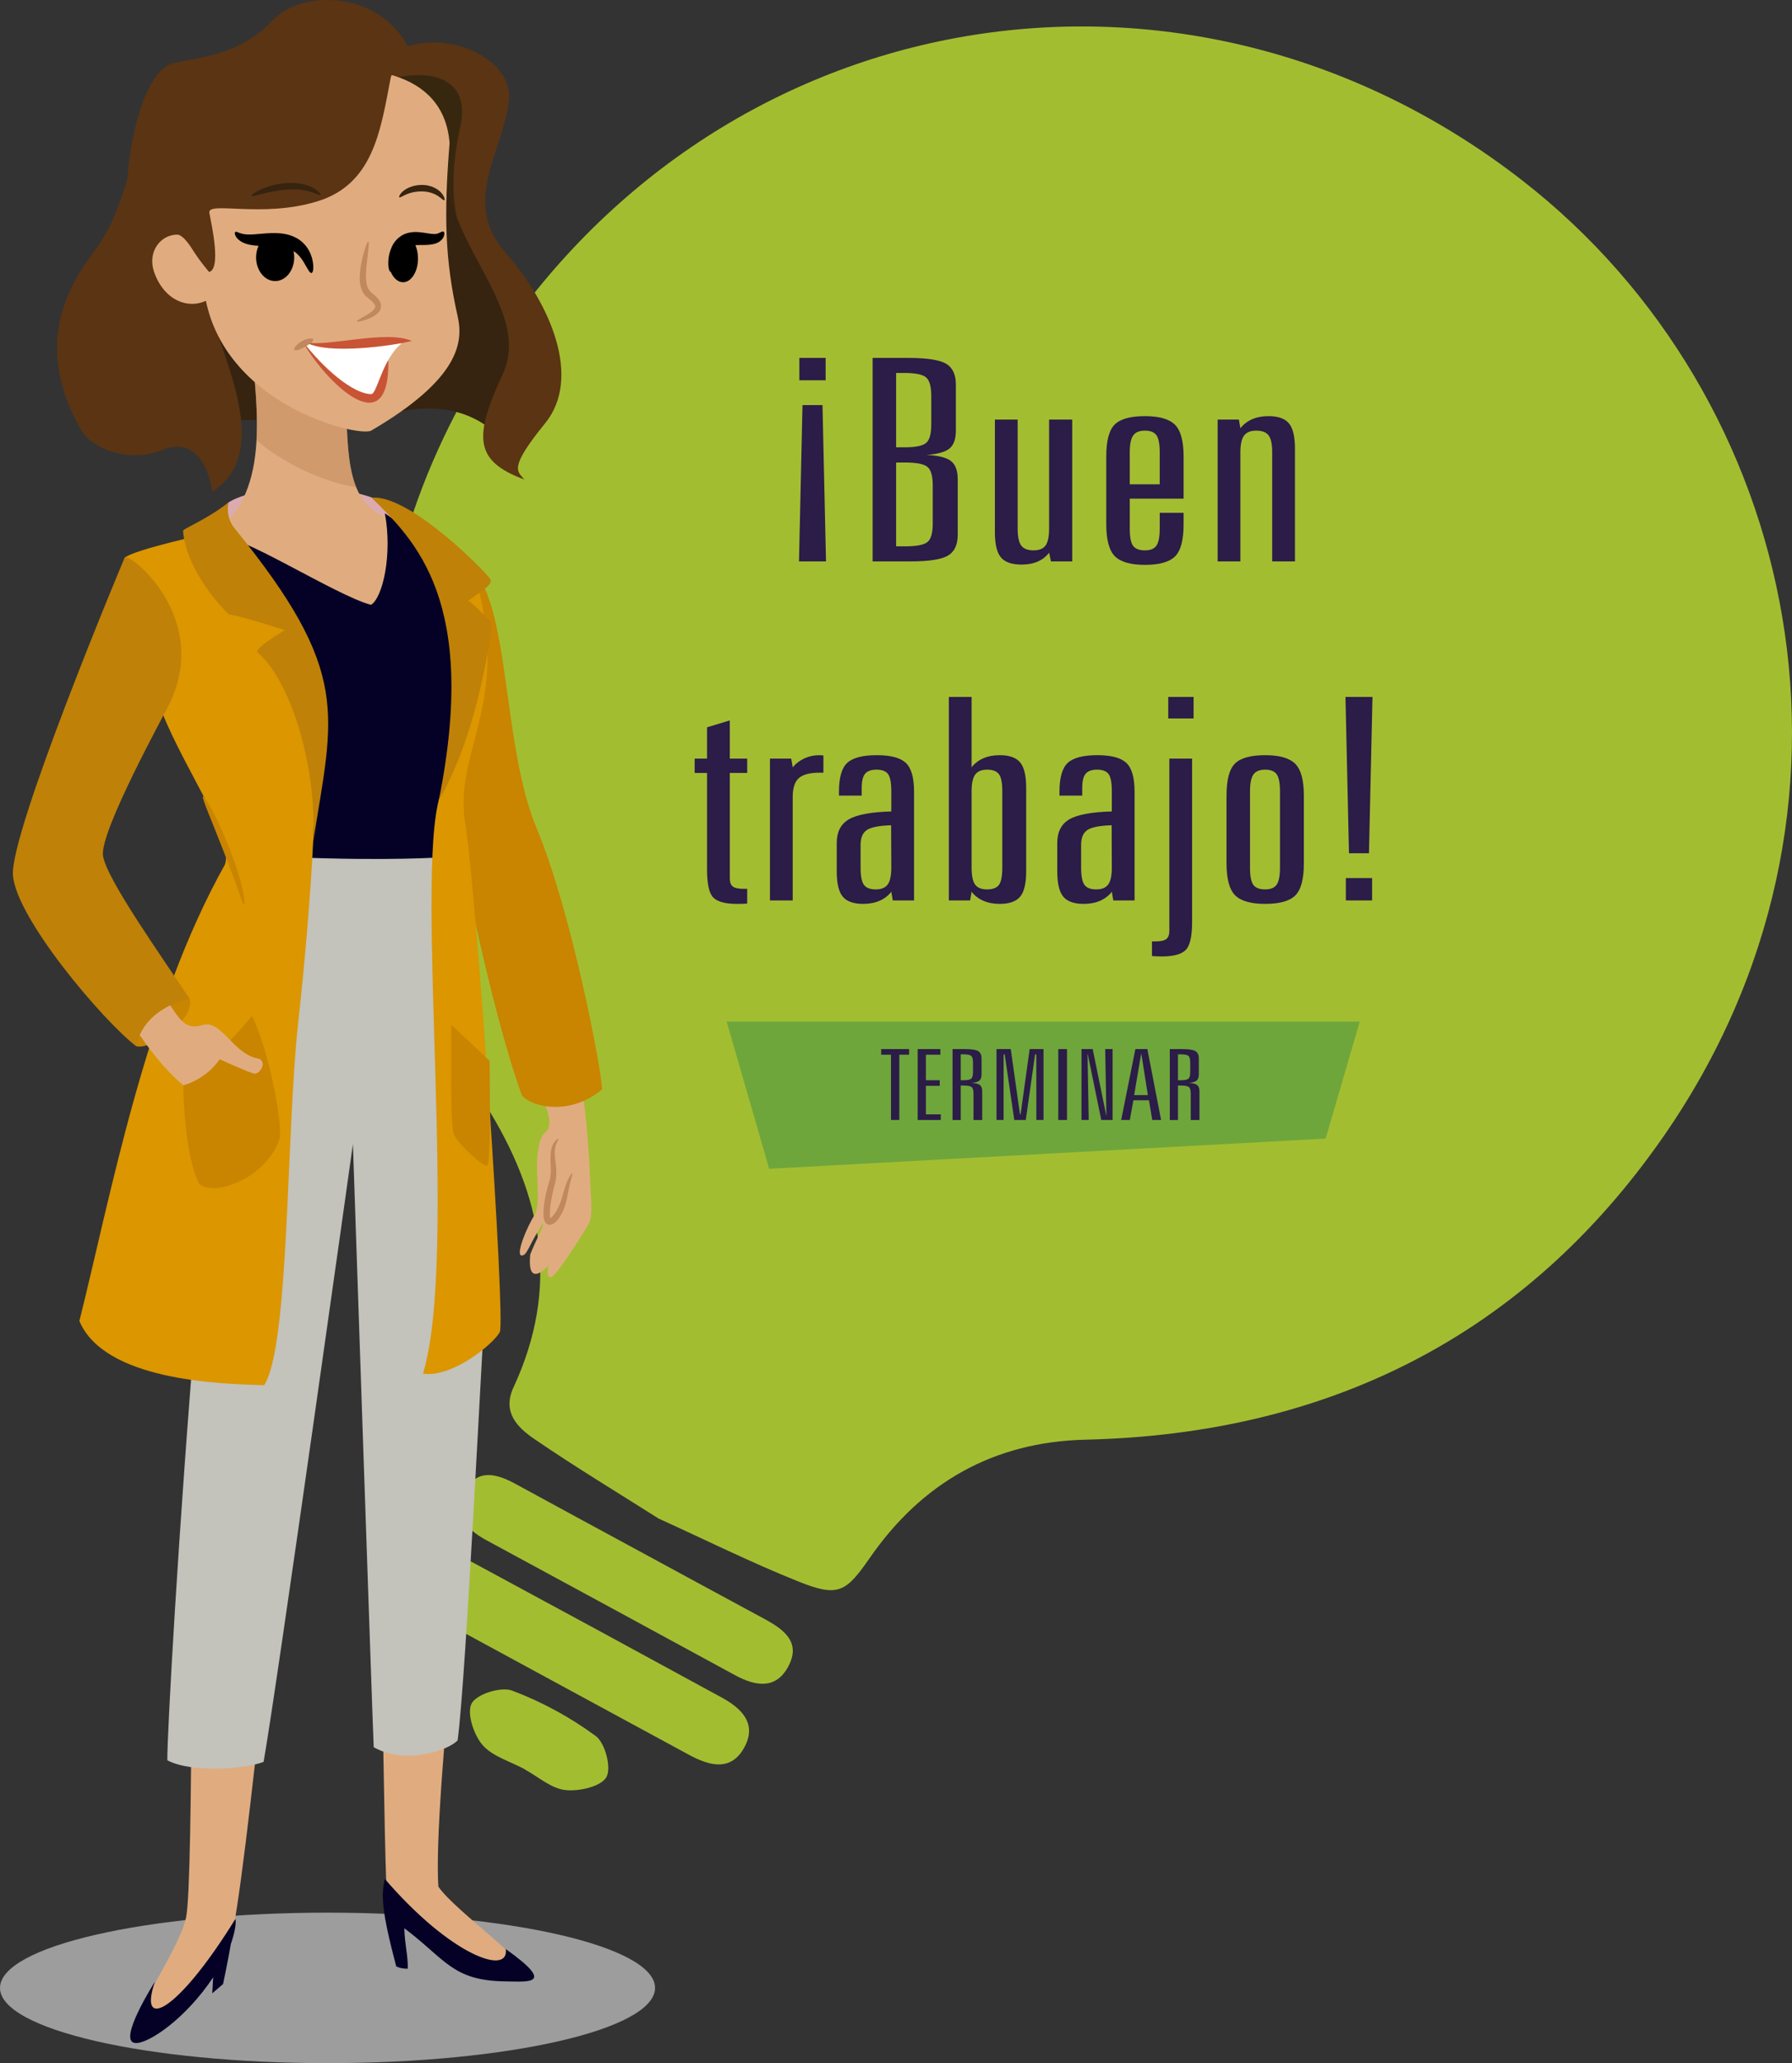 <?xml version="1.0" encoding="utf-8"?>
<!-- Generator: Adobe Illustrator 16.0.0, SVG Export Plug-In . SVG Version: 6.00 Build 0)  -->
<!DOCTYPE svg PUBLIC "-//W3C//DTD SVG 1.1//EN" "http://www.w3.org/Graphics/SVG/1.1/DTD/svg11.dtd">
<svg version="1.1" id="Capa_1" xmlns="http://www.w3.org/2000/svg" xmlns:xlink="http://www.w3.org/1999/xlink" x="0px" y="0px"
	 width="352.766px" height="405.993px" viewBox="0 0 352.766 405.993" enable-background="new 0 0 352.766 405.993"
	 xml:space="preserve">
<rect x="0" y="0" width="352.766" height="405.993" fill="#333333" stroke="none"/>
<g>
	<g opacity="0.907">
		<path fill="#A7A7A7" d="M0,391.188c0,8.178,28.865,14.805,64.475,14.805c35.61,0,64.476-6.627,64.476-14.805
			c0-8.18-28.866-14.811-64.476-14.811C28.865,376.378,0,383.009,0,391.188z"/>
	</g>
	<g>
		<path fill-rule="evenodd" clip-rule="evenodd" fill="#A3BD31" d="M105.189,283.173c-3.294-2.256-6.388-5.248-4.099-10.172
			c9.116-19.629,5.841-37.588-5.525-55.643c-27.681-43.99-30.682-103.199,4.363-152.707
			c46.813-66.131,135.745-78.908,199.765-29.127c54.822,42.627,72.436,123.986,27.662,188.271
			c-27.252,39.131-65.943,58.4-113.654,59.508c-18.088,0.42-32.191,8.447-42.431,23.201c-4.69,6.764-6.212,7.852-13.908,4.783
			c-9.371-3.738-18.429-8.248-27.736-12.475C121.49,293.649,113.184,288.642,105.189,283.173z M311.738,200.093
			c29.859-54.777,9.522-123.879-45.172-153.518c-54.525-29.533-123.504-9.068-153.001,45.393
			c-29.683,54.811-9.487,123.18,45.163,152.889C213.543,274.646,282.027,254.622,311.738,200.093z"/>
		<path fill-rule="evenodd" clip-rule="evenodd" fill="#A3BD31" d="M111.622,332.302c7.994,4.334,15.978,8.668,23.973,12.996
			c4.065,2.197,8.365,3.414,11-1.574c2.445-4.633-0.702-7.609-4.549-9.693c-16.134-8.805-32.298-17.568-48.472-26.295
			c-3.855-2.09-8.052-3.096-10.61,1.482c-2.743,4.93,0.63,7.873,4.685,10.074C95.639,323.634,103.628,327.968,111.622,332.302z"/>
		<path fill-rule="evenodd" clip-rule="evenodd" fill="#A3BD31" d="M125.96,305.296c-8.159-4.422-16.32-8.834-24.47-13.285
			c-3.689-2.016-7.526-3.086-9.956,1.365c-2.489,4.568,0.224,7.555,4.216,9.711c16.32,8.84,32.641,17.688,48.941,26.557
			c3.973,2.152,8,2.904,10.474-1.686c2.606-4.83-0.908-7.34-4.725-9.404C142.267,314.157,134.121,309.716,125.96,305.296z"/>
		<path fill-rule="evenodd" clip-rule="evenodd" fill="#A3BD31" d="M103.267,348.169c2.664,1.449,5.221,3.771,8.013,4.084
			c2.704,0.299,7.018-0.674,8.091-2.541c1.036-1.816-0.234-6.707-2.089-8.088c-4.988-3.68-10.629-6.744-16.437-8.932
			c-2.196-0.83-6.959,0.641-7.984,2.49c-1.025,1.865,0.371,6.145,2.098,8.168c1.962,2.291,5.476,3.262,8.316,4.795
			C103.276,348.149,103.267,348.159,103.267,348.169z"/>
		<circle fill-rule="evenodd" clip-rule="evenodd" fill="#A3BD31" cx="213.494" cy="143.524" r="126.453"/>
	</g>
	<g>
		<path fill="#E0AC7F" d="M106.464,214.401c1.22,4.449,2.704,6.979,0.786,8.549c-1.92,1.568-1.519,8.283-1.346,11.596
			c0.175,3.316,10.329,0.701,10.329,0.701s0-9.334-1.658-21.281C112.395,213.966,106.464,214.401,106.464,214.401z"/>
		<path fill="#E0AC7F" d="M115.848,226.116c-0.059,5.35,1.221,12.734,0.058,14.711c-1.164,1.979-6.627,10.758-7.559,10.525
			s-0.35-2.326-0.35-2.326c-1.862,1.977-4.186,3.141-3.604-2.209c1.511-3.723,2.559-5.232,2.559-6.162
			c-2.909,4.301-3.14,6.512-4.304,6.396c-1.164-0.119,1.048-5.584,2.56-7.91c1.511-2.326-0.001-10.35,0.813-12.908
			C106.836,223.675,115.848,226.116,115.848,226.116z"/>
		<g>
			<g>
				<path fill="#C0885C" d="M112.657,230.886c-0.109-0.072-0.882,0.943-1.471,2.895c-0.329,0.951-0.567,2.152-1.057,3.316
					c-0.251,0.586-0.556,1.193-0.952,1.746c-0.189,0.279-0.417,0.539-0.643,0.738c-0.058,0.055-0.112,0.094-0.166,0.125
					c-0.038,0.027-0.025,0.018-0.032,0.02c-0.006,0-0.01-0.002-0.011-0.008c0.027,0.139-0.092-0.357-0.079-0.768
					c-0.001-0.422,0.023-0.869,0.07-1.322c0.093-0.922,0.256-1.828,0.435-2.697c0.092-0.434,0.191-0.857,0.297-1.271
					c0.103-0.418,0.223-0.791,0.323-1.262c0.359-1.812-0.014-3.352-0.106-4.559c-0.137-1.221-0.011-2.154,0.249-2.77
					c0.253-0.613,0.509-0.926,0.426-1c-0.042-0.045-0.426,0.141-0.863,0.766c-0.447,0.615-0.746,1.75-0.711,3.047
					c-0.008,1.291,0.227,2.783-0.139,4.254c-0.47,1.531-0.979,3.406-1.176,5.363c-0.052,0.488-0.078,0.979-0.07,1.477
					c0.005,0.25,0.028,0.508,0.067,0.773c0.028,0.223,0.19,0.725,0.481,1.025c0.298,0.221,0.678,0.299,1.04,0.189
					c0.17-0.072,0.369-0.139,0.483-0.236c0.111-0.072,0.21-0.15,0.291-0.23c0.343-0.316,0.6-0.648,0.817-0.988
					c0.443-0.67,0.744-1.355,0.986-2.018c0.476-1.357,0.603-2.539,0.824-3.504C112.328,232.05,112.814,230.972,112.657,230.886z"/>
			</g>
		</g>
		<path fill="#E0AC7F" d="M38.163,274.849c-0.607,19.402-0.017,95.5-1.532,102.473c-1.518,6.975-11.824,20.312-9.702,23.346
			c2.124,3.031,15.766-10.916,18.494-19.102c2.728-8.186,11.52-99.744,11.52-99.744L38.163,274.849z"/>
		<path fill="#040026" d="M46.332,377.624c-11.521,18.646-19.176,22.057-15.84,12.357c0,0-7.504,11.746-3.865,12.049
			c2.534,0.211,9.929-4.768,15.338-12.934l-0.18,3.156l2.122-1.818c0,0,0.961-4.494,1.539-7.908
			C46.154,380.542,46.572,378.401,46.332,377.624z"/>
		<path fill="#E0AC7F" d="M74.698,277.577c0,11.824,0.909,94.818,1.591,96.865c0.682,2.045,12.508,14.855,26.15,13.945
			c3.638-0.908-12.734-12.127-16.145-17.131c-1.138-17.053,7.048-85.039,7.959-96.635C95.162,263.026,74.698,277.577,74.698,277.577
			z"/>
		<path fill="#040026" d="M75.759,369.741c-0.757,3.184-0.644,6.293,2.236,17.205c1.024,0.533,2.275,0.455,2.275,0.455
			c0.059-2.68-0.569-4.434-0.683-7.957c8.186,6.139,9.437,10.346,19.972,10.459c4.419,0.049,10.004,0.758,0-6.367
			C100.317,388.841,88.797,384.901,75.759,369.741z"/>
		<path fill="#362310" d="M97.759,85.415c-5.457-5.004-13.189-6.67-23.799-3.184c-10.61,3.486-17.585,0.756-23.649,0.455
			c-6.062-0.303-15.006,1.061-18.643,1.666c-10.612-6.82-1.213-48.811-0.607-52.297c0.607-3.486,37.594-25.467,43.96-23.646
			c6.368,1.818,12.582,0,14.856,2.727c2.273,2.73-0.605,31.381,5.761,40.02C102.003,59.798,107.461,75.259,97.759,85.415z"/>
		<path fill="#5A3413" d="M40.648,57.274c0.607,9.098,14.515,30.717,1.175,39.51c-0.91-5.457-3.639-10.764-10.005-8.186
			c-6.367,2.576-13.641-0.305-15.764-3.791C6.655,68.437,12.87,56.915,18.63,49.335c5.759-7.578,7.731-19.855,7.731-19.855
			l12.127,14.096"/>
		<path fill="#5A3413" d="M73.505,14.622c6.82-11.822,28.043-5.152,26.678,5.307c-1.364,10.461-9.396,19.859-0.604,29.861
			c8.791,10.008,15.006,24.559,7.732,33.502c-7.278,8.945-5.459,9.398-4.095,11.066c-9.854-3.639-10.004-8.338-4.246-20.768
			c5.761-12.43-10.906-25.432-10.761-39.262C88.361,19.776,83.356,15.382,73.505,14.622z"/>
		<path fill="#37270F" d="M90.634,24.778c-1.447,6.611-1.903,12.799-0.66,18.133c-1.083-2.826-1.795-5.686-1.765-8.582
			c0.126-12.209-3.377-17.268-10.327-19.027C85.297,13.653,92.622,15.688,90.634,24.778z"/>
		<path fill="#C3C2BB" d="M32.942,346.399c4.85,2.576,15.612,1.666,18.948,0.303c2.576-14.402,17.583-121.576,17.583-121.576
			s3.943,116.268,4.095,118.693c6.367,3.641,15.006,0.455,16.522-1.363c1.668-12.432,4.851-78.672,5.76-92.166
			c0.909-13.49-2.273-44.566-3.032-55.178c-0.757-10.609-5.457-28.195-5.457-28.195s-16.75,2.881-35.471-0.15
			C42.038,181.167,32.791,337.304,32.942,346.399z"/>
		<path fill="#DBABB0" d="M44.844,98.97c3.979-2.844,19.668-5.23,31.037,0c9.664,7.275,6.139,8.299,5.57,8.412
			c-0.567,0.113-38.313,4.094-38.313,4.094"/>
		<path fill="#E0AC7F" d="M49.505,68.046c1.061,12.125,3.943,30.051-8.187,37.176c4.548,17.736,33.086,21.525,33.086,21.525
			s5.911-20.463,3.334-24.559c-9.702-2.119-9.247-11.898-9.703-25.389C65.762,71.796,49.505,68.046,49.505,68.046z"/>
		<path fill="#C0885C" fill-opacity="0.5" d="M70.126,95.886C68.259,91.325,68.304,84.7,68.035,76.8
			c-2.273-5.004-18.53-8.754-18.53-8.754c0.482,5.514,1.339,12.23,0.99,18.584C57.305,92.45,65.68,95.222,70.126,95.886z"/>
		<path fill="#040026" d="M43.911,106.081c5.002,7.73,16.617,55.945,13.735,62.615c19.251,0.758,29.308,0,29.308,0
			c5.153-18.797,8.67-54.795-11.187-67.68c1.516,8.184-0.454,16.635-2.729,18C66.369,117.349,46.032,104.263,43.911,106.081z"/>
		<path fill="#E0AC7F" d="M88.5,28.14c-1.137,14.324-0.91,22.965,1.592,34.107c1.138,5.002,0.455,12.277-17.054,22.512
			c-2.614,1.25-29.217-5.004-32.741-26.832c-3.634-22.496,3.637-40.473,17.279-43.203C71.22,11.995,87.363,13.587,88.5,28.14z"/>
		<path fill="#E0AC7F" d="M39.387,48.981c-3.867-5.949-11.369-1.514-8.944,4.852c2.511,6.594,8.715,7.391,12.013,3.98
			C41.849,52.962,39.387,48.981,39.387,48.981z"/>
		<g>
			<g>
				<g>
					<path d="M61.328,53.72c-0.38,0.079-0.827-0.952-1.643-2.298c-0.422-0.657-0.959-1.365-1.689-1.867
						c-0.711-0.525-1.647-0.835-2.792-0.983c-2.299-0.273-4.812,0.036-6.742-0.596c-0.965-0.295-1.7-0.881-1.997-1.385
						c-0.314-0.501-0.281-0.857-0.146-0.942c0.166-0.111,0.433,0.037,0.837,0.184c0.402,0.154,0.922,0.294,1.662,0.313
						c0.741,0.021,1.686-0.063,2.812-0.164c1.124-0.093,2.435-0.202,3.906-0.025c1.459,0.173,2.983,0.75,4.007,1.727
						c1.051,0.948,1.572,2.079,1.847,2.987C61.893,52.524,61.653,53.66,61.328,53.72z"/>
				</g>
			</g>
		</g>
		<path d="M51.785,47.075c-0.831,0.855-1.372,2.133-1.372,3.576c0,2.572,1.682,4.66,3.753,4.66s3.751-2.088,3.751-4.66
			c0-1.389-0.498-2.623-1.274-3.477C55.024,47.106,53.405,47.081,51.785,47.075z"/>
		<g>
			<g>
				<path fill="#C0885C" d="M70.233,63.235c0.053,0.141,1.142,0.016,2.81-0.723c0.41-0.209,0.864-0.447,1.305-0.871
					c0.218-0.211,0.443-0.484,0.571-0.857c0.154-0.377,0.101-0.838-0.03-1.213c-0.31-0.723-0.824-1.176-1.312-1.609
					c-0.555-0.459-0.873-0.705-1.114-1.229c-0.468-0.99-0.446-2.256-0.393-3.352c0.062-1.117,0.197-2.135,0.298-2.994
					c0.214-1.719,0.315-2.803,0.139-2.842c-0.167-0.037-0.578,0.973-1.025,2.676c-0.216,0.854-0.448,1.877-0.582,3.061
					c-0.104,1.17-0.239,2.553,0.417,4.01c0.172,0.355,0.406,0.684,0.679,0.969c0.304,0.291,0.552,0.471,0.778,0.654
					c0.458,0.371,0.866,0.766,1.027,1.102c0.333,0.539-0.525,1.287-1.202,1.711C71.175,62.603,70.162,63.05,70.233,63.235z"/>
			</g>
		</g>
		<path d="M76.979,53.632c0.536,1.152,1.393,1.908,2.365,1.908c1.623,0,2.941-2.088,2.941-4.662c0-1.559-0.487-2.93-1.231-3.777
			C78.596,48.511,77.528,50.956,76.979,53.632z"/>
		<g>
			<path fill="#362310" d="M78.609,38.825c-0.13-0.082,0.094-0.717,0.912-1.342c0.796-0.623,2.163-1.139,3.712-1.09
				c1.554,0.027,2.921,0.74,3.6,1.508c0.688,0.781,0.778,1.432,0.644,1.492c-0.176,0.098-0.544-0.35-1.236-0.812
				c-0.692-0.459-1.766-0.885-3.051-0.914c-1.276-0.041-2.439,0.252-3.208,0.592C79.198,38.587,78.763,38.942,78.609,38.825z"/>
		</g>
		<path fill="#C85435" d="M60.002,67.931c4.319,7.279,16.678,19.637,16.449,3.107C75.465,70.585,60.002,67.931,60.002,67.931z"/>
		<path fill="#FFFFFF" d="M59.776,67.401c5.835,1.668,14.323,0.15,19.326,0.15c-3.789,2.957-4.85,9.854-5.987,10.006
			C69.478,77.558,63.642,72.403,59.776,67.401z"/>
		<path fill="#C85435" d="M60.154,67.325c4.017,1.062,15.841-2.502,20.918-0.227C77.512,68.009,64.398,69.901,60.154,67.325z"/>
		<g>
			<g>
				<path fill="#C0885C" d="M61.67,66.794c-0.1-0.324-1.166-0.275-2.231,0.34c-0.552,0.268-0.96,0.68-1.227,0.99
					c-0.265,0.318-0.364,0.58-0.256,0.717c0.241,0.291,1.119-0.055,2.095-0.588C61.023,67.687,61.784,67.142,61.67,66.794z"/>
			</g>
		</g>
		<g>
			<g>
				<g>
					<path d="M76.96,53.548c-0.344-0.045-0.61-0.932-0.498-2.408c0.053-0.736,0.233-1.629,0.689-2.612
						c0.426-0.961,1.391-2.104,2.766-2.573c1.362-0.455,2.54-0.283,3.441-0.169c0.916,0.141,1.604,0.268,2.09,0.268
						c0.906,0.073,1.493-0.644,1.845-0.479c0.154,0.07,0.251,0.347,0.113,0.814c-0.112,0.453-0.638,1.154-1.516,1.477
						c-1.718,0.64-3.798,0.094-5.103,0.578c-1.22,0.376-1.989,1.979-2.52,3.154C77.735,52.785,77.336,53.599,76.96,53.548z"/>
				</g>
			</g>
		</g>
		<path fill="#DB9600" d="M52.006,272.575c-9.322-0.229-31.493-1.023-36.381-12.621c6.025-23.986,12.961-61.848,28.65-89.816
			c1.934-5.797-9.209-20.236-13.301-32.514c-3.979-13.529-6.747-27.398-6.444-27.854c1.669-1.592,16.904-4.891,16.904-4.891
			s17.85,11.369,19.896,27.742c2.046,16.371-0.229,46.953-2.614,68.441C56.327,222.55,57.008,264.845,52.006,272.575z"/>
		<path fill="#BF8107" d="M44.995,98.856c-4.397,3.486-9.002,5.148-8.962,5.627c0.644,7.922,8.052,15.594,8.962,16.354
			c5.457,1.211,11.065,3.182,11.065,3.182c-6.668,4.018-5.306,4.395-5.306,4.395c6.368,5.459,11.673,22.135,10.915,37.141
			c3.941-25.162,7.655-33.123-15.46-61.545C44.228,101.575,44.995,98.856,44.995,98.856z"/>
		<path fill="#C98400" d="M92.29,111.437c8.261,6.404,6.368,34.865,13.341,51.539c6.972,16.676,12.884,48.055,12.884,51.389
			c-6.064,5.154-13.645,3.639-15.766,1.213c-6.367-17.584-12.582-49.873-14.4-60.484C91.003,139.556,92.29,111.437,92.29,111.437z"
			/>
		<path fill="#DB9600" d="M86.568,156.724c-4.978,16.619,3.752,90.385-3.297,113.576c5.685,0.91,13.984-5.91,15.122-8.186
			c1.136-2.273-4.549-86.404-6.822-100.273c-2.274-13.871,8.753-22.854,2.388-46.955c-5.003-4.094-4.662-1.252-4.662-1.252
			S92.934,135.464,86.568,156.724z"/>
		<path fill="#BF8107" d="M73.152,97.946c8.489,8.338,21.107,20.311,13.225,59.572c8.339-14.4,10.459-34.865,10.459-34.865
			s-4.09-4.396-4.698-4.396c3.032-2.273,4.85-3.182,4.396-4.242S80.599,97.149,73.152,97.946z"/>
		<path fill="#C98400" d="M43.023,207.089c2.843-2.615,6.595-7.162,6.595-7.162c3.411,7.162,5.911,20.689,5.457,23.986
			c-2.273,7.506-12.391,11.711-15.802,9.096c-3.071-5.57-3.184-19.439-3.184-19.439S40.751,209.364,43.023,207.089z"/>
		<path fill="#C98400" d="M26.804,205.876c3.261,0.834,11.897-5.686,10.459-9.398C34.384,194.735,25.059,197.31,26.804,205.876z"/>
		<path fill="#E0AC7F" d="M31.202,194.735c3.864,4.66,4.435,8.262,8.641,6.973c3.806-1.166,6.024,5.838,11.14,6.631
			c1.706,0.797,0.075,3.145-0.985,2.92c-1.062-0.229-6.745-2.805-6.745-2.805c-2.844,4.092-7.163,5.115-7.163,5.115
			c-5.685-4.662-10.574-12.961-10.574-12.961L31.202,194.735z"/>
		<path fill="#BF8107" d="M24.529,109.771c-0.605,1.363-22.585,53.963-21.98,62.455c0.607,8.486,17.735,28.646,24.255,33.65
			c1.517-7.654,10.459-9.398,10.459-9.398c-5.457-8.338-16.221-23.346-16.979-28.045c-0.758-4.699,12.323-28.318,13.189-30.166
			C41.509,121.138,25.135,108.405,24.529,109.771z"/>
		<path fill="#C98400" d="M88.804,201.632c0.153,4.547-0.302,19.707,0.608,21.678c0.91,1.969,5.759,6.365,6.517,6.062
			c0.759-0.305,0.454-20.617,0.454-20.617L88.804,201.632z"/>
		<g>
			<path fill="#C98400" d="M48.027,177.983c0.087-0.014,0.1-0.34,0.046-0.924c-0.027-0.295-0.069-0.65-0.129-1.064
				c-0.07-0.408-0.182-0.865-0.298-1.373c-0.455-2.037-1.354-4.762-2.499-7.709c-2.29-5.9-4.891-10.354-5.193-10.189
				c-0.317,0.168,1.738,4.812,4.007,10.654c1.134,2.918,2.155,5.564,2.822,7.496c0.175,0.48,0.333,0.916,0.473,1.299
				c0.119,0.387,0.232,0.717,0.332,0.988C47.788,177.702,47.94,177.999,48.027,177.983z"/>
		</g>
		<path fill="#5A3413" d="M76.84,15.687C74.869,25.993,73.353,36.3,62.438,39.634c-10.915,3.338-21.677-0.15-21.221,2.275
			c0.455,2.426,2.369,11.008-0.058,11.615c-3.183-3.789-3.225-4.768-4.793-6.461c-2.596-2.805-11.52-2.426-11.37-10.156
			c0.152-7.732,3.184-23.346,9.399-24.557c6.215-1.215,13.34-1.971,19.251-8.34c5.913-6.363,22.739-6.062,27.742,7.58
			C79.266,10.378,76.992,14.167,76.84,15.687z"/>
		<g>
			<path fill="#362310" d="M63.111,38.372c-0.128,0.156-0.804-0.27-1.964-0.633c-1.161-0.365-2.841-0.59-4.726-0.434
				c-3.784,0.299-6.725,1.555-6.879,1.219c-0.181-0.279,2.667-2.154,6.785-2.488c2.041-0.174,3.953,0.229,5.162,0.873
				C62.71,37.55,63.212,38.267,63.111,38.372z"/>
		</g>
	</g>
	<g>
		<g>
			<g>
				<path fill="#2B1C48" d="M157.978,79.719h3.934l0.691,30.756h-5.316L157.978,79.719z M157.359,70.434h5.172v4.398h-5.172V70.434z
					"/>
				<path fill="#2B1C48" d="M171.781,70.434h7.064c3.643,0,6.105,0.381,7.393,1.141s1.931,2.127,1.931,4.1v9.066
					c0,1.666-0.425,2.842-1.274,3.529s-2.355,1.104-4.516,1.248c2.307,0.109,3.908,0.508,4.807,1.195s1.348,1.883,1.348,3.582
					v10.941c0,1.973-0.644,3.338-1.93,4.098c-1.287,0.762-3.752,1.141-7.393,1.141h-7.43V70.434z M176.406,73.393v14.633h1.639
					c2.112,0,3.52-0.275,4.225-0.828c0.703-0.553,1.057-1.779,1.057-3.68v-5.564c0-1.918-0.354-3.158-1.057-3.719
					c-0.705-0.561-2.112-0.842-4.225-0.842H176.406z M176.406,91.012v16.504h1.711c2.234,0,3.709-0.275,4.426-0.828
					c0.715-0.551,1.074-1.768,1.074-3.65v-7.52c0-1.883-0.359-3.104-1.074-3.666c-0.717-0.561-2.191-0.84-4.426-0.84H176.406z"/>
				<path fill="#2B1C48" d="M195.853,82.568h4.479v21.391c0,1.648,0.236,2.783,0.711,3.408c0.473,0.623,1.279,0.936,2.422,0.936
					c1.115,0,1.904-0.32,2.366-0.963c0.461-0.643,0.692-1.77,0.692-3.381V82.568h4.552v27.906h-4.188l-0.363-1.709
					c-0.607,0.777-1.36,1.361-2.258,1.75c-0.898,0.389-1.955,0.584-3.168,0.584c-1.919,0-3.272-0.471-4.061-1.412
					c-0.79-0.941-1.184-2.588-1.184-4.939V82.568z"/>
				<path fill="#2B1C48" d="M232.998,89.844v8.279H222.4v5.891c0,1.666,0.219,2.797,0.656,3.395c0.438,0.596,1.214,0.895,2.33,0.895
					c1.068,0,1.821-0.307,2.258-0.922c0.438-0.615,0.656-1.738,0.656-3.367v-3.094h4.697v2.279c0,3.078-0.559,5.172-1.675,6.285
					s-3.095,1.67-5.937,1.67c-2.816,0-4.788-0.566-5.917-1.697c-1.13-1.131-1.694-3.234-1.694-6.312V89.844
					c0-3.096,0.553-5.193,1.658-6.299c1.104-1.104,3.089-1.656,5.953-1.656c2.816,0,4.789,0.566,5.918,1.697
					S232.998,86.803,232.998,89.844z M228.3,89.002c0-1.646-0.219-2.77-0.656-3.365c-0.437-0.598-1.189-0.896-2.258-0.896
					c-1.092,0-1.863,0.316-2.312,0.949c-0.449,0.635-0.674,1.738-0.674,3.312v6.299h5.9V89.002z"/>
				<path fill="#2B1C48" d="M254.921,88.297v22.178h-4.479V89.002c0-1.592-0.237-2.701-0.71-3.326
					c-0.474-0.623-1.281-0.936-2.422-0.936c-1.117,0-1.918,0.32-2.404,0.963c-0.485,0.643-0.729,1.742-0.729,3.299v21.473h-4.479
					V82.568h4.188l0.291,1.711c0.607-0.779,1.379-1.371,2.312-1.779c0.936-0.406,2.01-0.611,3.224-0.611
					c1.894,0,3.235,0.477,4.024,1.426C254.527,84.266,254.921,85.926,254.921,88.297z"/>
				<path fill="#2B1C48" d="M143.667,141.764v7.52h3.423v2.824h-3.423v20.74c0,0.777,0.2,1.316,0.601,1.615
					c0.4,0.299,1.123,0.447,2.167,0.447h0.656v2.904c-0.268,0.02-0.541,0.033-0.819,0.041c-0.28,0.01-0.674,0.014-1.184,0.014
					c-2.283,0-3.836-0.412-4.662-1.234c-0.826-0.824-1.238-2.656-1.238-5.498v-19.029h-2.44v-2.824h2.44v-6.162L143.667,141.764z"/>
				<path fill="#2B1C48" d="M162.093,148.66v3.393h-0.764c-1.918,0-3.278,0.357-4.079,1.072c-0.802,0.715-1.202,1.951-1.202,3.705
					v20.361h-4.479v-27.908h4.188l0.291,1.711c0.631-0.76,1.402-1.348,2.312-1.764s1.899-0.625,2.969-0.625
					c0.072,0,0.193,0.01,0.363,0.027S161.997,148.66,162.093,148.66z"/>
				<path fill="#2B1C48" d="M179.939,155.799v21.393h-4.188l-0.292-1.711c-0.606,0.779-1.377,1.371-2.312,1.777
					c-0.934,0.408-2.009,0.611-3.223,0.611c-1.894,0-3.234-0.475-4.023-1.424c-0.789-0.951-1.184-2.611-1.184-4.982v-5.564
					c0-2.189,0.795-3.746,2.385-4.67s4.376-1.439,8.357-1.547v-3.963c0-1.684-0.212-2.814-0.637-3.395
					c-0.425-0.578-1.184-0.869-2.275-0.869c-1.045,0-1.791,0.268-2.24,0.801c-0.449,0.535-0.674,1.453-0.674,2.756v1.547h-4.479
					v-0.76c0-2.787,0.546-4.682,1.64-5.688c1.092-1.004,3.034-1.506,5.826-1.506c2.719,0,4.619,0.506,5.699,1.52
					S179.939,153.031,179.939,155.799z M175.423,162.396c-2.332,0.072-3.916,0.379-4.753,0.922
					c-0.838,0.543-1.257,1.521-1.257,2.932v4.48c0,1.664,0.219,2.795,0.656,3.393c0.437,0.598,1.213,0.896,2.33,0.896
					c1.093,0,1.875-0.322,2.35-0.965c0.473-0.641,0.709-1.75,0.709-3.324L175.423,162.396z"/>
				<path fill="#2B1C48" d="M186.785,137.15h4.479v13.844c0.606-0.777,1.378-1.371,2.312-1.777c0.935-0.408,2.009-0.611,3.224-0.611
					c1.893,0,3.234,0.475,4.023,1.426c0.789,0.949,1.184,2.609,1.184,4.98v16.451c0,2.371-0.395,4.031-1.184,4.982
					c-0.789,0.949-2.131,1.424-4.023,1.424c-1.215,0-2.289-0.203-3.224-0.611c-0.935-0.406-1.706-0.998-2.312-1.777l-0.291,1.711
					h-4.188V137.15z M197.31,155.719c0-1.648-0.219-2.77-0.656-3.367c-0.437-0.598-1.214-0.896-2.33-0.896
					c-1.093,0-1.876,0.322-2.35,0.965c-0.473,0.643-0.71,1.742-0.71,3.299v15.012c0,1.592,0.23,2.705,0.692,3.338
					c0.461,0.635,1.25,0.951,2.367,0.951c1.116,0,1.894-0.299,2.33-0.896c0.438-0.598,0.656-1.729,0.656-3.393V155.719z"/>
				<path fill="#2B1C48" d="M223.348,155.799v21.393h-4.188l-0.291-1.711c-0.607,0.779-1.378,1.371-2.312,1.777
					c-0.935,0.408-2.01,0.611-3.223,0.611c-1.895,0-3.235-0.475-4.024-1.424c-0.789-0.951-1.184-2.611-1.184-4.982v-5.564
					c0-2.189,0.795-3.746,2.386-4.67c1.59-0.924,4.375-1.439,8.357-1.547v-3.963c0-1.684-0.213-2.814-0.637-3.395
					c-0.426-0.578-1.184-0.869-2.276-0.869c-1.044,0-1.791,0.268-2.239,0.801c-0.45,0.535-0.674,1.453-0.674,2.756v1.547h-4.48
					v-0.76c0-2.787,0.547-4.682,1.64-5.688c1.093-1.004,3.034-1.506,5.827-1.506c2.719,0,4.618,0.506,5.699,1.52
					C222.808,151.139,223.348,153.031,223.348,155.799z M218.833,162.396c-2.331,0.072-3.915,0.379-4.753,0.922
					s-1.256,1.521-1.256,2.932v4.48c0,1.664,0.219,2.795,0.655,3.393s1.214,0.896,2.331,0.896c1.092,0,1.875-0.322,2.349-0.965
					c0.474-0.641,0.71-1.75,0.71-3.324L218.833,162.396z"/>
				<path fill="#2B1C48" d="M230.195,149.283h4.479v32.143c0,2.824-0.418,4.66-1.256,5.512c-0.838,0.85-2.41,1.275-4.716,1.275
					c-0.51,0-0.905-0.01-1.184-0.027c-0.279-0.018-0.528-0.037-0.747-0.055v-2.877h0.656c1.043,0,1.766-0.154,2.166-0.461
					c0.401-0.309,0.602-0.861,0.602-1.656V149.283z M229.976,137.15h4.989v4.234h-4.989V137.15z"/>
				<path fill="#2B1C48" d="M256.669,156.559v13.357c0,3.076-0.559,5.172-1.675,6.283c-1.116,1.113-3.095,1.67-5.937,1.67
					c-2.816,0-4.788-0.564-5.917-1.695c-1.13-1.131-1.694-3.236-1.694-6.312v-13.303c0-3.094,0.553-5.193,1.658-6.297
					c1.104-1.104,3.089-1.656,5.953-1.656c2.816,0,4.789,0.566,5.918,1.697S256.669,153.52,256.669,156.559z M251.972,155.719
					c0-1.648-0.219-2.77-0.656-3.367c-0.437-0.598-1.189-0.896-2.258-0.896c-1.092,0-1.863,0.318-2.312,0.951
					s-0.674,1.736-0.674,3.312v15.012c0,1.664,0.219,2.795,0.656,3.393s1.214,0.896,2.33,0.896c1.068,0,1.821-0.309,2.258-0.924
					c0.438-0.615,0.656-1.736,0.656-3.365V155.719z"/>
				<path fill="#2B1C48" d="M264.864,137.15h5.317l-0.692,30.756h-3.933L264.864,137.15z M264.937,172.793h5.171v4.398h-5.171
					V172.793z"/>
			</g>
		</g>
	</g>
	<polygon fill="#6EA63B" points="143.041,201.022 151.419,229.997 260.96,224.054 267.675,201.022 	"/>
	<g>
		<g>
			<path fill="#2B1C48" d="M173.469,206.441h5.495v1.107h-1.93v12.846h-1.637v-12.846h-1.929V206.441z"/>
			<path fill="#2B1C48" d="M180.652,206.441h4.466v1.107h-2.854v5.023h2.728v1.096h-2.728v5.619h2.931v1.107h-4.542V206.441z"/>
			<path fill="#2B1C48" d="M187.517,206.441h2.461c1.27,0,2.127,0.133,2.576,0.398c0.448,0.264,0.672,0.74,0.672,1.428v3.16
				c0,0.58-0.147,0.988-0.443,1.229c-0.297,0.24-0.82,0.385-1.574,0.436c0.805,0.037,1.362,0.176,1.676,0.416
				c0.312,0.24,0.469,0.656,0.469,1.248v5.639h-1.713v-5.213c0-0.656-0.125-1.08-0.374-1.277c-0.249-0.195-0.764-0.293-1.542-0.293
				h-0.596v6.783h-1.611V206.441z M189.128,207.473v5.1h0.57c0.736,0,1.227-0.098,1.473-0.289c0.244-0.193,0.367-0.619,0.367-1.281
				v-1.939c0-0.668-0.123-1.102-0.367-1.297c-0.246-0.195-0.736-0.293-1.473-0.293H189.128z"/>
			<path fill="#2B1C48" d="M196.17,206.441h2.804l1.814,12.846h0.127l1.777-12.846h2.729v13.953h-1.409v-12.902h-0.254
				l-1.827,12.902h-2.259l-1.891-12.902h-0.216v12.902h-1.396V206.441z"/>
			<path fill="#2B1C48" d="M208.328,206.441h1.713v13.953h-1.713V206.441z"/>
			<path fill="#2B1C48" d="M212.895,206.441h2.208l2.678,13.121h0.025l-0.242-13.121h1.46v13.953h-2.233l-2.652-12.941h-0.051
				l0.229,12.941h-1.421V206.441z"/>
			<path fill="#2B1C48" d="M223.503,206.441h2.36l2.702,13.953h-1.738l-0.646-3.879h-3.071l-0.698,3.879h-1.699L223.503,206.441z
				 M224.621,207.473l-1.358,8.021h2.703l-1.269-8.021H224.621z"/>
			<path fill="#2B1C48" d="M230.28,206.441h2.462c1.269,0,2.127,0.133,2.576,0.398c0.447,0.264,0.672,0.74,0.672,1.428v3.16
				c0,0.58-0.148,0.988-0.443,1.229c-0.297,0.24-0.821,0.385-1.574,0.436c0.804,0.037,1.361,0.176,1.675,0.416
				s0.47,0.656,0.47,1.248v5.639h-1.713v-5.213c0-0.656-0.125-1.08-0.375-1.277c-0.249-0.195-0.764-0.293-1.541-0.293h-0.597v6.783
				h-1.611V206.441z M231.891,207.473v5.1h0.571c0.736,0,1.227-0.098,1.472-0.289c0.245-0.193,0.368-0.619,0.368-1.281v-1.939
				c0-0.668-0.123-1.102-0.368-1.297s-0.735-0.293-1.472-0.293H231.891z"/>
		</g>
	</g>
</g>
</svg>
